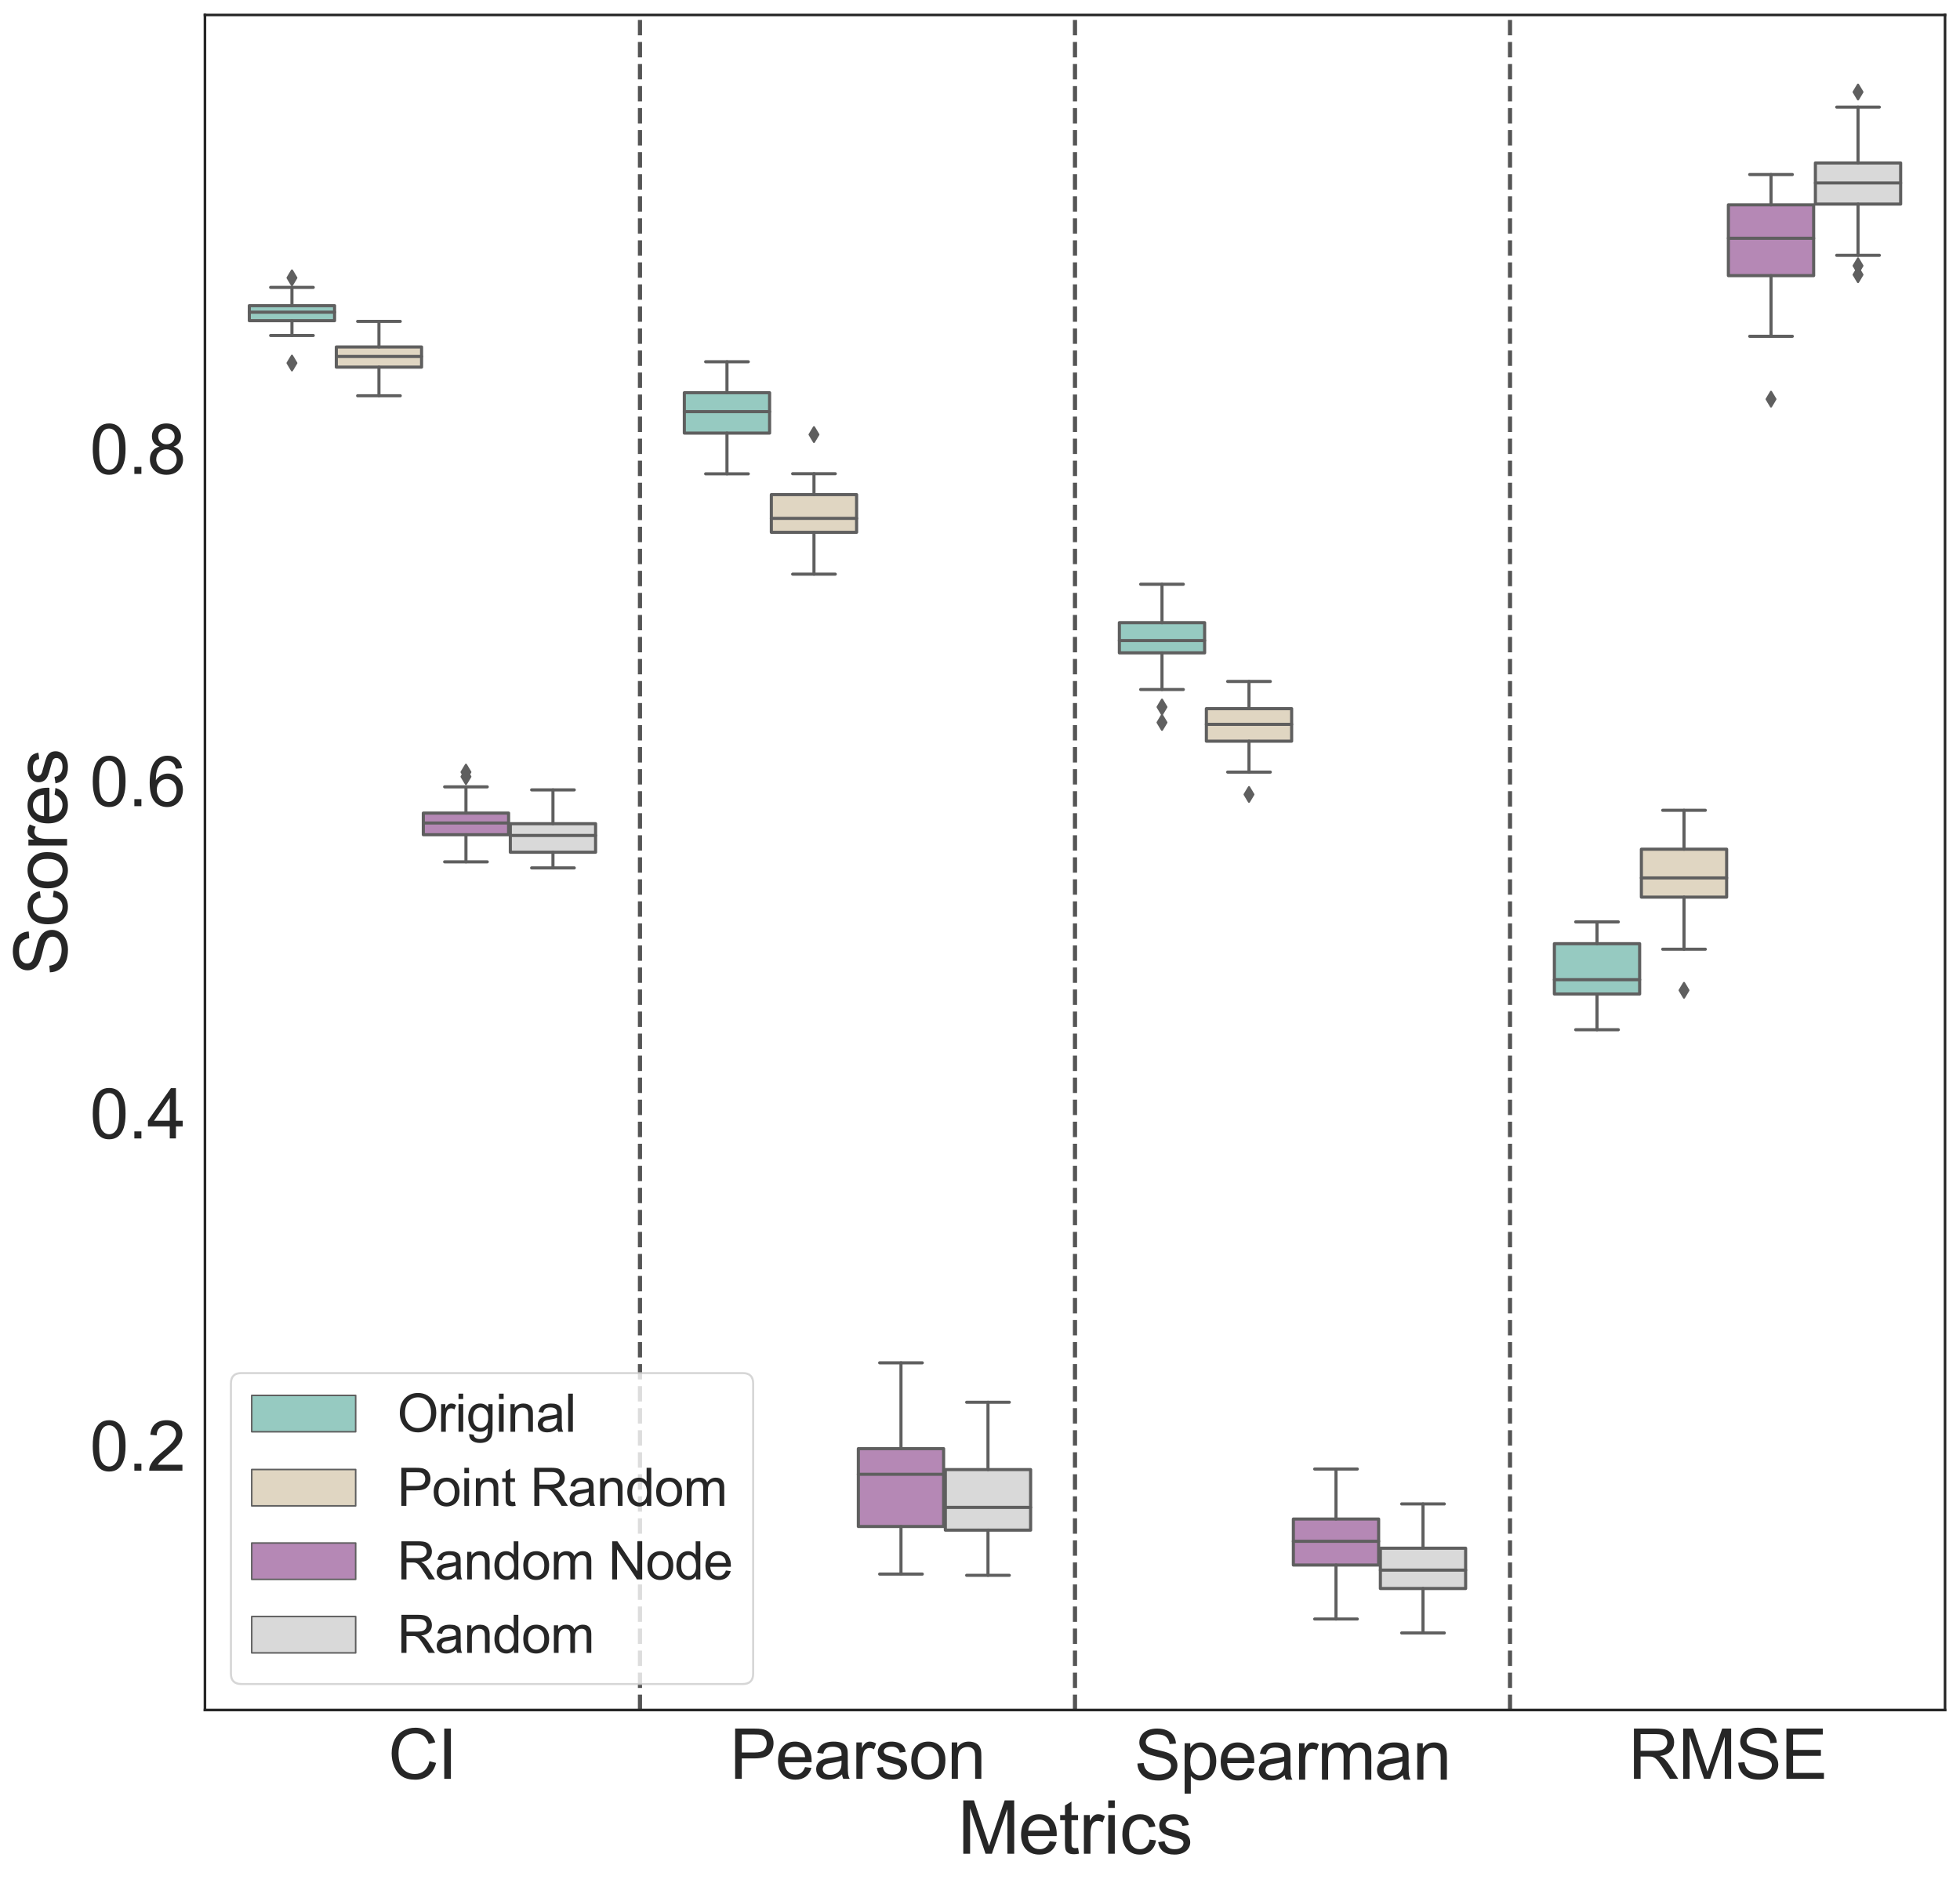<?xml version="1.0" encoding="utf-8" standalone="no"?>
<!DOCTYPE svg PUBLIC "-//W3C//DTD SVG 1.1//EN"
  "http://www.w3.org/Graphics/SVG/1.1/DTD/svg11.dtd">
<svg height="905.89pt" version="1.1" viewBox="0 0 942.779 905.89" width="942.779pt" xmlns="http://www.w3.org/2000/svg" xmlns:xlink="http://www.w3.org/1999/xlink">
 <defs>
  <style type="text/css">*{stroke-linecap:butt;stroke-linejoin:round;}</style>
 </defs>
 <g id="figure_1">
  <g id="patch_1">
   <path d="M 0 905.89 
L 942.779 905.89 
L 942.779 -0 
L 0 -0 
z
" style="fill:#ffffff;"/>
  </g>
  <g id="axes_1">
   <g id="patch_2">
    <path d="M 98.579 822.6 
L 935.579 822.6 
L 935.579 7.2 
L 98.579 7.2 
z
" style="fill:#ffffff;"/>
   </g>
   <g id="matplotlib.axis_1">
    <g id="xtick_1">
     <g id="text_1">
      <!-- CI -->
      <g style="fill:#262626;" transform="translate(186.704 855.721)scale(0.33 -0.33)">
       <defs>
        <path d="M 3763 1606 
L 4369 1453 
Q 4178 706 3683 314 
Q 3188 -78 2472 -78 
Q 1731 -78 1267 223 
Q 803 525 561 1097 
Q 319 1669 319 2325 
Q 319 3041 592 3573 
Q 866 4106 1370 4382 
Q 1875 4659 2481 4659 
Q 3169 4659 3637 4309 
Q 4106 3959 4291 3325 
L 3694 3184 
Q 3534 3684 3231 3912 
Q 2928 4141 2469 4141 
Q 1941 4141 1586 3887 
Q 1231 3634 1087 3207 
Q 944 2781 944 2328 
Q 944 1744 1114 1308 
Q 1284 872 1643 656 
Q 2003 441 2422 441 
Q 2931 441 3284 734 
Q 3638 1028 3763 1606 
z
" id="ArialMT-43" transform="scale(0.016)"/>
        <path d="M 597 0 
L 597 4581 
L 1203 4581 
L 1203 0 
L 597 0 
z
" id="ArialMT-49" transform="scale(0.016)"/>
       </defs>
       <use xlink:href="#ArialMT-43"/>
       <use x="72.217" xlink:href="#ArialMT-49"/>
      </g>
     </g>
    </g>
    <g id="xtick_2">
     <g id="text_2">
      <!-- Pearson -->
      <g style="fill:#262626;" transform="translate(351.001 855.721)scale(0.33 -0.33)">
       <defs>
        <path d="M 494 0 
L 494 4581 
L 2222 4581 
Q 2678 4581 2919 4538 
Q 3256 4481 3484 4323 
Q 3713 4166 3852 3881 
Q 3991 3597 3991 3256 
Q 3991 2672 3619 2267 
Q 3247 1863 2275 1863 
L 1100 1863 
L 1100 0 
L 494 0 
z
M 1100 2403 
L 2284 2403 
Q 2872 2403 3119 2622 
Q 3366 2841 3366 3238 
Q 3366 3525 3220 3729 
Q 3075 3934 2838 4000 
Q 2684 4041 2272 4041 
L 1100 4041 
L 1100 2403 
z
" id="ArialMT-50" transform="scale(0.016)"/>
        <path d="M 2694 1069 
L 3275 997 
Q 3138 488 2766 206 
Q 2394 -75 1816 -75 
Q 1088 -75 661 373 
Q 234 822 234 1631 
Q 234 2469 665 2931 
Q 1097 3394 1784 3394 
Q 2450 3394 2872 2941 
Q 3294 2488 3294 1666 
Q 3294 1616 3291 1516 
L 816 1516 
Q 847 969 1125 678 
Q 1403 388 1819 388 
Q 2128 388 2347 550 
Q 2566 713 2694 1069 
z
M 847 1978 
L 2700 1978 
Q 2663 2397 2488 2606 
Q 2219 2931 1791 2931 
Q 1403 2931 1139 2672 
Q 875 2413 847 1978 
z
" id="ArialMT-65" transform="scale(0.016)"/>
        <path d="M 2588 409 
Q 2275 144 1986 34 
Q 1697 -75 1366 -75 
Q 819 -75 525 192 
Q 231 459 231 875 
Q 231 1119 342 1320 
Q 453 1522 633 1644 
Q 813 1766 1038 1828 
Q 1203 1872 1538 1913 
Q 2219 1994 2541 2106 
Q 2544 2222 2544 2253 
Q 2544 2597 2384 2738 
Q 2169 2928 1744 2928 
Q 1347 2928 1158 2789 
Q 969 2650 878 2297 
L 328 2372 
Q 403 2725 575 2942 
Q 747 3159 1072 3276 
Q 1397 3394 1825 3394 
Q 2250 3394 2515 3294 
Q 2781 3194 2906 3042 
Q 3031 2891 3081 2659 
Q 3109 2516 3109 2141 
L 3109 1391 
Q 3109 606 3145 398 
Q 3181 191 3288 0 
L 2700 0 
Q 2613 175 2588 409 
z
M 2541 1666 
Q 2234 1541 1622 1453 
Q 1275 1403 1131 1340 
Q 988 1278 909 1158 
Q 831 1038 831 891 
Q 831 666 1001 516 
Q 1172 366 1500 366 
Q 1825 366 2078 508 
Q 2331 650 2450 897 
Q 2541 1088 2541 1459 
L 2541 1666 
z
" id="ArialMT-61" transform="scale(0.016)"/>
        <path d="M 416 0 
L 416 3319 
L 922 3319 
L 922 2816 
Q 1116 3169 1280 3281 
Q 1444 3394 1641 3394 
Q 1925 3394 2219 3213 
L 2025 2691 
Q 1819 2813 1613 2813 
Q 1428 2813 1281 2702 
Q 1134 2591 1072 2394 
Q 978 2094 978 1738 
L 978 0 
L 416 0 
z
" id="ArialMT-72" transform="scale(0.016)"/>
        <path d="M 197 991 
L 753 1078 
Q 800 744 1014 566 
Q 1228 388 1613 388 
Q 2000 388 2187 545 
Q 2375 703 2375 916 
Q 2375 1106 2209 1216 
Q 2094 1291 1634 1406 
Q 1016 1563 777 1677 
Q 538 1791 414 1992 
Q 291 2194 291 2438 
Q 291 2659 392 2848 
Q 494 3038 669 3163 
Q 800 3259 1026 3326 
Q 1253 3394 1513 3394 
Q 1903 3394 2198 3281 
Q 2494 3169 2634 2976 
Q 2775 2784 2828 2463 
L 2278 2388 
Q 2241 2644 2061 2787 
Q 1881 2931 1553 2931 
Q 1166 2931 1000 2803 
Q 834 2675 834 2503 
Q 834 2394 903 2306 
Q 972 2216 1119 2156 
Q 1203 2125 1616 2013 
Q 2213 1853 2448 1751 
Q 2684 1650 2818 1456 
Q 2953 1263 2953 975 
Q 2953 694 2789 445 
Q 2625 197 2315 61 
Q 2006 -75 1616 -75 
Q 969 -75 630 194 
Q 291 463 197 991 
z
" id="ArialMT-73" transform="scale(0.016)"/>
        <path d="M 213 1659 
Q 213 2581 725 3025 
Q 1153 3394 1769 3394 
Q 2453 3394 2887 2945 
Q 3322 2497 3322 1706 
Q 3322 1066 3130 698 
Q 2938 331 2570 128 
Q 2203 -75 1769 -75 
Q 1072 -75 642 372 
Q 213 819 213 1659 
z
M 791 1659 
Q 791 1022 1069 705 
Q 1347 388 1769 388 
Q 2188 388 2466 706 
Q 2744 1025 2744 1678 
Q 2744 2294 2464 2611 
Q 2184 2928 1769 2928 
Q 1347 2928 1069 2612 
Q 791 2297 791 1659 
z
" id="ArialMT-6f" transform="scale(0.016)"/>
        <path d="M 422 0 
L 422 3319 
L 928 3319 
L 928 2847 
Q 1294 3394 1984 3394 
Q 2284 3394 2536 3286 
Q 2788 3178 2913 3003 
Q 3038 2828 3088 2588 
Q 3119 2431 3119 2041 
L 3119 0 
L 2556 0 
L 2556 2019 
Q 2556 2363 2490 2533 
Q 2425 2703 2258 2804 
Q 2091 2906 1866 2906 
Q 1506 2906 1245 2678 
Q 984 2450 984 1813 
L 984 0 
L 422 0 
z
" id="ArialMT-6e" transform="scale(0.016)"/>
       </defs>
       <use xlink:href="#ArialMT-50"/>
       <use x="66.699" xlink:href="#ArialMT-65"/>
       <use x="122.314" xlink:href="#ArialMT-61"/>
       <use x="177.93" xlink:href="#ArialMT-72"/>
       <use x="211.23" xlink:href="#ArialMT-73"/>
       <use x="261.23" xlink:href="#ArialMT-6f"/>
       <use x="316.846" xlink:href="#ArialMT-6e"/>
      </g>
     </g>
    </g>
    <g id="xtick_3">
     <g id="text_3">
      <!-- Spearman -->
      <g style="fill:#262626;" transform="translate(545.582 856.123)scale(0.33 -0.33)">
       <defs>
        <path d="M 288 1472 
L 859 1522 
Q 900 1178 1048 958 
Q 1197 738 1509 602 
Q 1822 466 2213 466 
Q 2559 466 2825 569 
Q 3091 672 3220 851 
Q 3350 1031 3350 1244 
Q 3350 1459 3225 1620 
Q 3100 1781 2813 1891 
Q 2628 1963 1997 2114 
Q 1366 2266 1113 2400 
Q 784 2572 623 2826 
Q 463 3081 463 3397 
Q 463 3744 659 4045 
Q 856 4347 1234 4503 
Q 1613 4659 2075 4659 
Q 2584 4659 2973 4495 
Q 3363 4331 3572 4012 
Q 3781 3694 3797 3291 
L 3216 3247 
Q 3169 3681 2898 3903 
Q 2628 4125 2100 4125 
Q 1550 4125 1298 3923 
Q 1047 3722 1047 3438 
Q 1047 3191 1225 3031 
Q 1400 2872 2139 2705 
Q 2878 2538 3153 2413 
Q 3553 2228 3743 1945 
Q 3934 1663 3934 1294 
Q 3934 928 3725 604 
Q 3516 281 3123 101 
Q 2731 -78 2241 -78 
Q 1619 -78 1198 103 
Q 778 284 539 648 
Q 300 1013 288 1472 
z
" id="ArialMT-53" transform="scale(0.016)"/>
        <path d="M 422 -1272 
L 422 3319 
L 934 3319 
L 934 2888 
Q 1116 3141 1344 3267 
Q 1572 3394 1897 3394 
Q 2322 3394 2647 3175 
Q 2972 2956 3137 2557 
Q 3303 2159 3303 1684 
Q 3303 1175 3120 767 
Q 2938 359 2589 142 
Q 2241 -75 1856 -75 
Q 1575 -75 1351 44 
Q 1128 163 984 344 
L 984 -1272 
L 422 -1272 
z
M 931 1641 
Q 931 1000 1190 694 
Q 1450 388 1819 388 
Q 2194 388 2461 705 
Q 2728 1022 2728 1688 
Q 2728 2322 2467 2637 
Q 2206 2953 1844 2953 
Q 1484 2953 1207 2617 
Q 931 2281 931 1641 
z
" id="ArialMT-70" transform="scale(0.016)"/>
        <path d="M 422 0 
L 422 3319 
L 925 3319 
L 925 2853 
Q 1081 3097 1340 3245 
Q 1600 3394 1931 3394 
Q 2300 3394 2536 3241 
Q 2772 3088 2869 2813 
Q 3263 3394 3894 3394 
Q 4388 3394 4653 3120 
Q 4919 2847 4919 2278 
L 4919 0 
L 4359 0 
L 4359 2091 
Q 4359 2428 4304 2576 
Q 4250 2725 4106 2815 
Q 3963 2906 3769 2906 
Q 3419 2906 3187 2673 
Q 2956 2441 2956 1928 
L 2956 0 
L 2394 0 
L 2394 2156 
Q 2394 2531 2256 2718 
Q 2119 2906 1806 2906 
Q 1569 2906 1367 2781 
Q 1166 2656 1075 2415 
Q 984 2175 984 1722 
L 984 0 
L 422 0 
z
" id="ArialMT-6d" transform="scale(0.016)"/>
       </defs>
       <use xlink:href="#ArialMT-53"/>
       <use x="66.699" xlink:href="#ArialMT-70"/>
       <use x="122.314" xlink:href="#ArialMT-65"/>
       <use x="177.93" xlink:href="#ArialMT-61"/>
       <use x="233.545" xlink:href="#ArialMT-72"/>
       <use x="266.846" xlink:href="#ArialMT-6d"/>
       <use x="350.146" xlink:href="#ArialMT-61"/>
       <use x="405.762" xlink:href="#ArialMT-6e"/>
      </g>
     </g>
    </g>
    <g id="xtick_4">
     <g id="text_4">
      <!-- RMSE -->
      <g style="fill:#262626;" transform="translate(783.281 855.721)scale(0.33 -0.33)">
       <defs>
        <path d="M 503 0 
L 503 4581 
L 2534 4581 
Q 3147 4581 3465 4457 
Q 3784 4334 3975 4021 
Q 4166 3709 4166 3331 
Q 4166 2844 3850 2509 
Q 3534 2175 2875 2084 
Q 3116 1969 3241 1856 
Q 3506 1613 3744 1247 
L 4541 0 
L 3778 0 
L 3172 953 
Q 2906 1366 2734 1584 
Q 2563 1803 2427 1890 
Q 2291 1978 2150 2013 
Q 2047 2034 1813 2034 
L 1109 2034 
L 1109 0 
L 503 0 
z
M 1109 2559 
L 2413 2559 
Q 2828 2559 3062 2645 
Q 3297 2731 3419 2920 
Q 3541 3109 3541 3331 
Q 3541 3656 3305 3865 
Q 3069 4075 2559 4075 
L 1109 4075 
L 1109 2559 
z
" id="ArialMT-52" transform="scale(0.016)"/>
        <path d="M 475 0 
L 475 4581 
L 1388 4581 
L 2472 1338 
Q 2622 884 2691 659 
Q 2769 909 2934 1394 
L 4031 4581 
L 4847 4581 
L 4847 0 
L 4263 0 
L 4263 3834 
L 2931 0 
L 2384 0 
L 1059 3900 
L 1059 0 
L 475 0 
z
" id="ArialMT-4d" transform="scale(0.016)"/>
        <path d="M 506 0 
L 506 4581 
L 3819 4581 
L 3819 4041 
L 1113 4041 
L 1113 2638 
L 3647 2638 
L 3647 2100 
L 1113 2100 
L 1113 541 
L 3925 541 
L 3925 0 
L 506 0 
z
" id="ArialMT-45" transform="scale(0.016)"/>
       </defs>
       <use xlink:href="#ArialMT-52"/>
       <use x="72.217" xlink:href="#ArialMT-4d"/>
       <use x="155.518" xlink:href="#ArialMT-53"/>
       <use x="222.217" xlink:href="#ArialMT-45"/>
      </g>
     </g>
    </g>
    <g id="text_5">
     <!-- Metrics -->
     <g style="fill:#262626;" transform="translate(460.693 891.734)scale(0.35 -0.35)">
      <defs>
       <path d="M 1650 503 
L 1731 6 
Q 1494 -44 1306 -44 
Q 1000 -44 831 53 
Q 663 150 594 308 
Q 525 466 525 972 
L 525 2881 
L 113 2881 
L 113 3319 
L 525 3319 
L 525 4141 
L 1084 4478 
L 1084 3319 
L 1650 3319 
L 1650 2881 
L 1084 2881 
L 1084 941 
Q 1084 700 1114 631 
Q 1144 563 1211 522 
Q 1278 481 1403 481 
Q 1497 481 1650 503 
z
" id="ArialMT-74" transform="scale(0.016)"/>
       <path d="M 425 3934 
L 425 4581 
L 988 4581 
L 988 3934 
L 425 3934 
z
M 425 0 
L 425 3319 
L 988 3319 
L 988 0 
L 425 0 
z
" id="ArialMT-69" transform="scale(0.016)"/>
       <path d="M 2588 1216 
L 3141 1144 
Q 3050 572 2676 248 
Q 2303 -75 1759 -75 
Q 1078 -75 664 370 
Q 250 816 250 1647 
Q 250 2184 428 2587 
Q 606 2991 970 3192 
Q 1334 3394 1763 3394 
Q 2303 3394 2647 3120 
Q 2991 2847 3088 2344 
L 2541 2259 
Q 2463 2594 2264 2762 
Q 2066 2931 1784 2931 
Q 1359 2931 1093 2626 
Q 828 2322 828 1663 
Q 828 994 1084 691 
Q 1341 388 1753 388 
Q 2084 388 2306 591 
Q 2528 794 2588 1216 
z
" id="ArialMT-63" transform="scale(0.016)"/>
      </defs>
      <use xlink:href="#ArialMT-4d"/>
      <use x="83.301" xlink:href="#ArialMT-65"/>
      <use x="138.916" xlink:href="#ArialMT-74"/>
      <use x="166.699" xlink:href="#ArialMT-72"/>
      <use x="200" xlink:href="#ArialMT-69"/>
      <use x="222.217" xlink:href="#ArialMT-63"/>
      <use x="272.217" xlink:href="#ArialMT-73"/>
     </g>
    </g>
   </g>
   <g id="matplotlib.axis_2">
    <g id="ytick_1">
     <g id="text_6">
      <!-- 0.2 -->
      <g style="fill:#262626;" transform="translate(43.209 707.483)scale(0.33 -0.33)">
       <defs>
        <path d="M 266 2259 
Q 266 3072 433 3567 
Q 600 4063 929 4331 
Q 1259 4600 1759 4600 
Q 2128 4600 2406 4451 
Q 2684 4303 2865 4023 
Q 3047 3744 3150 3342 
Q 3253 2941 3253 2259 
Q 3253 1453 3087 958 
Q 2922 463 2592 192 
Q 2263 -78 1759 -78 
Q 1097 -78 719 397 
Q 266 969 266 2259 
z
M 844 2259 
Q 844 1131 1108 757 
Q 1372 384 1759 384 
Q 2147 384 2411 759 
Q 2675 1134 2675 2259 
Q 2675 3391 2411 3762 
Q 2147 4134 1753 4134 
Q 1366 4134 1134 3806 
Q 844 3388 844 2259 
z
" id="ArialMT-30" transform="scale(0.016)"/>
        <path d="M 581 0 
L 581 641 
L 1222 641 
L 1222 0 
L 581 0 
z
" id="ArialMT-2e" transform="scale(0.016)"/>
        <path d="M 3222 541 
L 3222 0 
L 194 0 
Q 188 203 259 391 
Q 375 700 629 1000 
Q 884 1300 1366 1694 
Q 2113 2306 2375 2664 
Q 2638 3022 2638 3341 
Q 2638 3675 2398 3904 
Q 2159 4134 1775 4134 
Q 1369 4134 1125 3890 
Q 881 3647 878 3216 
L 300 3275 
Q 359 3922 746 4261 
Q 1134 4600 1788 4600 
Q 2447 4600 2831 4234 
Q 3216 3869 3216 3328 
Q 3216 3053 3103 2787 
Q 2991 2522 2730 2228 
Q 2469 1934 1863 1422 
Q 1356 997 1212 845 
Q 1069 694 975 541 
L 3222 541 
z
" id="ArialMT-32" transform="scale(0.016)"/>
       </defs>
       <use xlink:href="#ArialMT-30"/>
       <use x="55.615" xlink:href="#ArialMT-2e"/>
       <use x="83.398" xlink:href="#ArialMT-32"/>
      </g>
     </g>
    </g>
    <g id="ytick_2">
     <g id="text_7">
      <!-- 0.4 -->
      <g style="fill:#262626;" transform="translate(43.209 547.65)scale(0.33 -0.33)">
       <defs>
        <path d="M 2069 0 
L 2069 1097 
L 81 1097 
L 81 1613 
L 2172 4581 
L 2631 4581 
L 2631 1613 
L 3250 1613 
L 3250 1097 
L 2631 1097 
L 2631 0 
L 2069 0 
z
M 2069 1613 
L 2069 3678 
L 634 1613 
L 2069 1613 
z
" id="ArialMT-34" transform="scale(0.016)"/>
       </defs>
       <use xlink:href="#ArialMT-30"/>
       <use x="55.615" xlink:href="#ArialMT-2e"/>
       <use x="83.398" xlink:href="#ArialMT-34"/>
      </g>
     </g>
    </g>
    <g id="ytick_3">
     <g id="text_8">
      <!-- 0.6 -->
      <g style="fill:#262626;" transform="translate(43.209 387.818)scale(0.33 -0.33)">
       <defs>
        <path d="M 3184 3459 
L 2625 3416 
Q 2550 3747 2413 3897 
Q 2184 4138 1850 4138 
Q 1581 4138 1378 3988 
Q 1113 3794 959 3422 
Q 806 3050 800 2363 
Q 1003 2672 1297 2822 
Q 1591 2972 1913 2972 
Q 2475 2972 2870 2558 
Q 3266 2144 3266 1488 
Q 3266 1056 3080 686 
Q 2894 316 2569 119 
Q 2244 -78 1831 -78 
Q 1128 -78 684 439 
Q 241 956 241 2144 
Q 241 3472 731 4075 
Q 1159 4600 1884 4600 
Q 2425 4600 2770 4297 
Q 3116 3994 3184 3459 
z
M 888 1484 
Q 888 1194 1011 928 
Q 1134 663 1356 523 
Q 1578 384 1822 384 
Q 2178 384 2434 671 
Q 2691 959 2691 1453 
Q 2691 1928 2437 2201 
Q 2184 2475 1800 2475 
Q 1419 2475 1153 2201 
Q 888 1928 888 1484 
z
" id="ArialMT-36" transform="scale(0.016)"/>
       </defs>
       <use xlink:href="#ArialMT-30"/>
       <use x="55.615" xlink:href="#ArialMT-2e"/>
       <use x="83.398" xlink:href="#ArialMT-36"/>
      </g>
     </g>
    </g>
    <g id="ytick_4">
     <g id="text_9">
      <!-- 0.8 -->
      <g style="fill:#262626;" transform="translate(43.209 227.986)scale(0.33 -0.33)">
       <defs>
        <path d="M 1131 2484 
Q 781 2613 612 2850 
Q 444 3088 444 3419 
Q 444 3919 803 4259 
Q 1163 4600 1759 4600 
Q 2359 4600 2725 4251 
Q 3091 3903 3091 3403 
Q 3091 3084 2923 2848 
Q 2756 2613 2416 2484 
Q 2838 2347 3058 2040 
Q 3278 1734 3278 1309 
Q 3278 722 2862 322 
Q 2447 -78 1769 -78 
Q 1091 -78 675 323 
Q 259 725 259 1325 
Q 259 1772 486 2073 
Q 713 2375 1131 2484 
z
M 1019 3438 
Q 1019 3113 1228 2906 
Q 1438 2700 1772 2700 
Q 2097 2700 2305 2904 
Q 2513 3109 2513 3406 
Q 2513 3716 2298 3927 
Q 2084 4138 1766 4138 
Q 1444 4138 1231 3931 
Q 1019 3725 1019 3438 
z
M 838 1322 
Q 838 1081 952 856 
Q 1066 631 1291 507 
Q 1516 384 1775 384 
Q 2178 384 2440 643 
Q 2703 903 2703 1303 
Q 2703 1709 2433 1975 
Q 2163 2241 1756 2241 
Q 1359 2241 1098 1978 
Q 838 1716 838 1322 
z
" id="ArialMT-38" transform="scale(0.016)"/>
       </defs>
       <use xlink:href="#ArialMT-30"/>
       <use x="55.615" xlink:href="#ArialMT-2e"/>
       <use x="83.398" xlink:href="#ArialMT-38"/>
      </g>
     </g>
    </g>
    <g id="text_10">
     <!-- Scores -->
     <g style="fill:#262626;" transform="translate(32.252 469.363)rotate(-90)scale(0.35 -0.35)">
      <use xlink:href="#ArialMT-53"/>
      <use x="66.699" xlink:href="#ArialMT-63"/>
      <use x="116.699" xlink:href="#ArialMT-6f"/>
      <use x="172.314" xlink:href="#ArialMT-72"/>
      <use x="205.615" xlink:href="#ArialMT-65"/>
      <use x="261.23" xlink:href="#ArialMT-73"/>
     </g>
    </g>
   </g>
   <g id="patch_3">
    <path clip-path="url(#p8844994ff5)" d="M 119.922 154.267 
L 160.935 154.267 
L 160.935 147.045 
L 119.922 147.045 
L 119.922 154.267 
z
" style="fill:#96cac1;stroke:#5f5f5f;stroke-linejoin:miter;stroke-width:1.5;"/>
   </g>
   <g id="patch_4">
    <path clip-path="url(#p8844994ff5)" d="M 161.772 176.613 
L 202.785 176.613 
L 202.785 166.918 
L 161.772 166.918 
L 161.772 176.613 
z
" style="fill:#e0d6c2;stroke:#5f5f5f;stroke-linejoin:miter;stroke-width:1.5;"/>
   </g>
   <g id="patch_5">
    <path clip-path="url(#p8844994ff5)" d="M 203.622 401.555 
L 244.635 401.555 
L 244.635 391.134 
L 203.622 391.134 
L 203.622 401.555 
z
" style="fill:#b588b5;stroke:#5f5f5f;stroke-linejoin:miter;stroke-width:1.5;"/>
   </g>
   <g id="patch_6">
    <path clip-path="url(#p8844994ff5)" d="M 245.472 409.973 
L 286.485 409.973 
L 286.485 396.252 
L 245.472 396.252 
L 245.472 409.973 
z
" style="fill:#d9d9d9;stroke:#5f5f5f;stroke-linejoin:miter;stroke-width:1.5;"/>
   </g>
   <g id="patch_7">
    <path clip-path="url(#p8844994ff5)" d="M 329.172 208.338 
L 370.185 208.338 
L 370.185 188.924 
L 329.172 188.924 
L 329.172 208.338 
z
" style="fill:#96cac1;stroke:#5f5f5f;stroke-linejoin:miter;stroke-width:1.5;"/>
   </g>
   <g id="patch_8">
    <path clip-path="url(#p8844994ff5)" d="M 371.022 256.068 
L 412.035 256.068 
L 412.035 237.943 
L 371.022 237.943 
L 371.022 256.068 
z
" style="fill:#e0d6c2;stroke:#5f5f5f;stroke-linejoin:miter;stroke-width:1.5;"/>
   </g>
   <g id="patch_9">
    <path clip-path="url(#p8844994ff5)" d="M 412.872 734.324 
L 453.885 734.324 
L 453.885 696.875 
L 412.872 696.875 
L 412.872 734.324 
z
" style="fill:#b588b5;stroke:#5f5f5f;stroke-linejoin:miter;stroke-width:1.5;"/>
   </g>
   <g id="patch_10">
    <path clip-path="url(#p8844994ff5)" d="M 454.722 736.077 
L 495.735 736.077 
L 495.735 706.948 
L 454.722 706.948 
L 454.722 736.077 
z
" style="fill:#d9d9d9;stroke:#5f5f5f;stroke-linejoin:miter;stroke-width:1.5;"/>
   </g>
   <g id="patch_11">
    <path clip-path="url(#p8844994ff5)" d="M 538.422 314.066 
L 579.435 314.066 
L 579.435 299.529 
L 538.422 299.529 
L 538.422 314.066 
z
" style="fill:#96cac1;stroke:#5f5f5f;stroke-linejoin:miter;stroke-width:1.5;"/>
   </g>
   <g id="patch_12">
    <path clip-path="url(#p8844994ff5)" d="M 580.272 356.539 
L 621.285 356.539 
L 621.285 340.901 
L 580.272 340.901 
L 580.272 356.539 
z
" style="fill:#e0d6c2;stroke:#5f5f5f;stroke-linejoin:miter;stroke-width:1.5;"/>
   </g>
   <g id="patch_13">
    <path clip-path="url(#p8844994ff5)" d="M 622.122 752.87 
L 663.135 752.87 
L 663.135 730.73 
L 622.122 730.73 
L 622.122 752.87 
z
" style="fill:#b588b5;stroke:#5f5f5f;stroke-linejoin:miter;stroke-width:1.5;"/>
   </g>
   <g id="patch_14">
    <path clip-path="url(#p8844994ff5)" d="M 663.972 764.155 
L 704.985 764.155 
L 704.985 744.776 
L 663.972 744.776 
L 663.972 764.155 
z
" style="fill:#d9d9d9;stroke:#5f5f5f;stroke-linejoin:miter;stroke-width:1.5;"/>
   </g>
   <g id="patch_15">
    <path clip-path="url(#p8844994ff5)" d="M 747.672 478.163 
L 788.685 478.163 
L 788.685 453.97 
L 747.672 453.97 
L 747.672 478.163 
z
" style="fill:#96cac1;stroke:#5f5f5f;stroke-linejoin:miter;stroke-width:1.5;"/>
   </g>
   <g id="patch_16">
    <path clip-path="url(#p8844994ff5)" d="M 789.522 431.569 
L 830.535 431.569 
L 830.535 408.518 
L 789.522 408.518 
L 789.522 431.569 
z
" style="fill:#e0d6c2;stroke:#5f5f5f;stroke-linejoin:miter;stroke-width:1.5;"/>
   </g>
   <g id="patch_17">
    <path clip-path="url(#p8844994ff5)" d="M 831.372 132.596 
L 872.385 132.596 
L 872.385 98.537 
L 831.372 98.537 
L 831.372 132.596 
z
" style="fill:#b588b5;stroke:#5f5f5f;stroke-linejoin:miter;stroke-width:1.5;"/>
   </g>
   <g id="patch_18">
    <path clip-path="url(#p8844994ff5)" d="M 873.222 98.178 
L 914.235 98.178 
L 914.235 78.403 
L 873.222 78.403 
L 873.222 98.178 
z
" style="fill:#d9d9d9;stroke:#5f5f5f;stroke-linejoin:miter;stroke-width:1.5;"/>
   </g>
   <g id="patch_19">
    <path clip-path="url(#p8844994ff5)" d="M 203.204 855.505 
L 203.204 855.505 
L 203.204 855.505 
L 203.204 855.505 
z
" style="fill:#96cac1;stroke:#5f5f5f;stroke-linejoin:miter;stroke-width:0.75;"/>
   </g>
   <g id="patch_20">
    <path clip-path="url(#p8844994ff5)" d="M 203.204 855.505 
L 203.204 855.505 
L 203.204 855.505 
L 203.204 855.505 
z
" style="fill:#e0d6c2;stroke:#5f5f5f;stroke-linejoin:miter;stroke-width:0.75;"/>
   </g>
   <g id="patch_21">
    <path clip-path="url(#p8844994ff5)" d="M 203.204 855.505 
L 203.204 855.505 
L 203.204 855.505 
L 203.204 855.505 
z
" style="fill:#b588b5;stroke:#5f5f5f;stroke-linejoin:miter;stroke-width:0.75;"/>
   </g>
   <g id="patch_22">
    <path clip-path="url(#p8844994ff5)" d="M 203.204 855.505 
L 203.204 855.505 
L 203.204 855.505 
L 203.204 855.505 
z
" style="fill:#d9d9d9;stroke:#5f5f5f;stroke-linejoin:miter;stroke-width:0.75;"/>
   </g>
   <g id="line2d_1">
    <path clip-path="url(#p8844994ff5)" d="M 140.429 154.267 
L 140.429 161.389 
" style="fill:none;stroke:#5f5f5f;stroke-linecap:round;stroke-width:1.5;"/>
   </g>
   <g id="line2d_2">
    <path clip-path="url(#p8844994ff5)" d="M 140.429 147.045 
L 140.429 138.248 
" style="fill:none;stroke:#5f5f5f;stroke-linecap:round;stroke-width:1.5;"/>
   </g>
   <g id="line2d_3">
    <path clip-path="url(#p8844994ff5)" d="M 130.175 161.389 
L 150.682 161.389 
" style="fill:none;stroke:#5f5f5f;stroke-linecap:round;stroke-width:1.5;"/>
   </g>
   <g id="line2d_4">
    <path clip-path="url(#p8844994ff5)" d="M 130.175 138.248 
L 150.682 138.248 
" style="fill:none;stroke:#5f5f5f;stroke-linecap:round;stroke-width:1.5;"/>
   </g>
   <g id="line2d_5">
    <defs>
     <path d="M -0 3.536 
L 2.121 0 
L -0 -3.536 
L -2.121 -0 
z
" id="maa65528cef" style="stroke:#5f5f5f;stroke-linejoin:miter;"/>
    </defs>
    <g clip-path="url(#p8844994ff5)">
     <use style="fill:#5f5f5f;stroke:#5f5f5f;stroke-linejoin:miter;" x="140.429" xlink:href="#maa65528cef" y="174.643"/>
     <use style="fill:#5f5f5f;stroke:#5f5f5f;stroke-linejoin:miter;" x="140.429" xlink:href="#maa65528cef" y="133.64"/>
    </g>
   </g>
   <g id="line2d_6">
    <path clip-path="url(#p8844994ff5)" d="M 182.279 176.613 
L 182.279 190.382 
" style="fill:none;stroke:#5f5f5f;stroke-linecap:round;stroke-width:1.5;"/>
   </g>
   <g id="line2d_7">
    <path clip-path="url(#p8844994ff5)" d="M 182.279 166.918 
L 182.279 154.604 
" style="fill:none;stroke:#5f5f5f;stroke-linecap:round;stroke-width:1.5;"/>
   </g>
   <g id="line2d_8">
    <path clip-path="url(#p8844994ff5)" d="M 172.025 190.382 
L 192.532 190.382 
" style="fill:none;stroke:#5f5f5f;stroke-linecap:round;stroke-width:1.5;"/>
   </g>
   <g id="line2d_9">
    <path clip-path="url(#p8844994ff5)" d="M 172.025 154.604 
L 192.532 154.604 
" style="fill:none;stroke:#5f5f5f;stroke-linecap:round;stroke-width:1.5;"/>
   </g>
   <g id="line2d_10"/>
   <g id="line2d_11">
    <path clip-path="url(#p8844994ff5)" d="M 224.129 401.555 
L 224.129 414.589 
" style="fill:none;stroke:#5f5f5f;stroke-linecap:round;stroke-width:1.5;"/>
   </g>
   <g id="line2d_12">
    <path clip-path="url(#p8844994ff5)" d="M 224.129 391.134 
L 224.129 378.516 
" style="fill:none;stroke:#5f5f5f;stroke-linecap:round;stroke-width:1.5;"/>
   </g>
   <g id="line2d_13">
    <path clip-path="url(#p8844994ff5)" d="M 213.875 414.589 
L 234.382 414.589 
" style="fill:none;stroke:#5f5f5f;stroke-linecap:round;stroke-width:1.5;"/>
   </g>
   <g id="line2d_14">
    <path clip-path="url(#p8844994ff5)" d="M 213.875 378.516 
L 234.382 378.516 
" style="fill:none;stroke:#5f5f5f;stroke-linecap:round;stroke-width:1.5;"/>
   </g>
   <g id="line2d_15">
    <g clip-path="url(#p8844994ff5)">
     <use style="fill:#5f5f5f;stroke:#5f5f5f;stroke-linejoin:miter;" x="224.129" xlink:href="#maa65528cef" y="373.61"/>
     <use style="fill:#5f5f5f;stroke:#5f5f5f;stroke-linejoin:miter;" x="224.129" xlink:href="#maa65528cef" y="371.408"/>
    </g>
   </g>
   <g id="line2d_16">
    <path clip-path="url(#p8844994ff5)" d="M 265.979 409.973 
L 265.979 417.51 
" style="fill:none;stroke:#5f5f5f;stroke-linecap:round;stroke-width:1.5;"/>
   </g>
   <g id="line2d_17">
    <path clip-path="url(#p8844994ff5)" d="M 265.979 396.252 
L 265.979 379.972 
" style="fill:none;stroke:#5f5f5f;stroke-linecap:round;stroke-width:1.5;"/>
   </g>
   <g id="line2d_18">
    <path clip-path="url(#p8844994ff5)" d="M 255.725 417.51 
L 276.232 417.51 
" style="fill:none;stroke:#5f5f5f;stroke-linecap:round;stroke-width:1.5;"/>
   </g>
   <g id="line2d_19">
    <path clip-path="url(#p8844994ff5)" d="M 255.725 379.972 
L 276.232 379.972 
" style="fill:none;stroke:#5f5f5f;stroke-linecap:round;stroke-width:1.5;"/>
   </g>
   <g id="line2d_20"/>
   <g id="line2d_21">
    <path clip-path="url(#p8844994ff5)" d="M 349.679 208.338 
L 349.679 227.94 
" style="fill:none;stroke:#5f5f5f;stroke-linecap:round;stroke-width:1.5;"/>
   </g>
   <g id="line2d_22">
    <path clip-path="url(#p8844994ff5)" d="M 349.679 188.924 
L 349.679 174.025 
" style="fill:none;stroke:#5f5f5f;stroke-linecap:round;stroke-width:1.5;"/>
   </g>
   <g id="line2d_23">
    <path clip-path="url(#p8844994ff5)" d="M 339.425 227.94 
L 359.932 227.94 
" style="fill:none;stroke:#5f5f5f;stroke-linecap:round;stroke-width:1.5;"/>
   </g>
   <g id="line2d_24">
    <path clip-path="url(#p8844994ff5)" d="M 339.425 174.025 
L 359.932 174.025 
" style="fill:none;stroke:#5f5f5f;stroke-linecap:round;stroke-width:1.5;"/>
   </g>
   <g id="line2d_25"/>
   <g id="line2d_26">
    <path clip-path="url(#p8844994ff5)" d="M 391.529 256.068 
L 391.529 276.195 
" style="fill:none;stroke:#5f5f5f;stroke-linecap:round;stroke-width:1.5;"/>
   </g>
   <g id="line2d_27">
    <path clip-path="url(#p8844994ff5)" d="M 391.529 237.943 
L 391.529 227.888 
" style="fill:none;stroke:#5f5f5f;stroke-linecap:round;stroke-width:1.5;"/>
   </g>
   <g id="line2d_28">
    <path clip-path="url(#p8844994ff5)" d="M 381.275 276.195 
L 401.782 276.195 
" style="fill:none;stroke:#5f5f5f;stroke-linecap:round;stroke-width:1.5;"/>
   </g>
   <g id="line2d_29">
    <path clip-path="url(#p8844994ff5)" d="M 381.275 227.888 
L 401.782 227.888 
" style="fill:none;stroke:#5f5f5f;stroke-linecap:round;stroke-width:1.5;"/>
   </g>
   <g id="line2d_30">
    <g clip-path="url(#p8844994ff5)">
     <use style="fill:#5f5f5f;stroke:#5f5f5f;stroke-linejoin:miter;" x="391.529" xlink:href="#maa65528cef" y="209.043"/>
    </g>
   </g>
   <g id="line2d_31">
    <path clip-path="url(#p8844994ff5)" d="M 433.379 734.324 
L 433.379 757.217 
" style="fill:none;stroke:#5f5f5f;stroke-linecap:round;stroke-width:1.5;"/>
   </g>
   <g id="line2d_32">
    <path clip-path="url(#p8844994ff5)" d="M 433.379 696.875 
L 433.379 655.592 
" style="fill:none;stroke:#5f5f5f;stroke-linecap:round;stroke-width:1.5;"/>
   </g>
   <g id="line2d_33">
    <path clip-path="url(#p8844994ff5)" d="M 423.125 757.217 
L 443.632 757.217 
" style="fill:none;stroke:#5f5f5f;stroke-linecap:round;stroke-width:1.5;"/>
   </g>
   <g id="line2d_34">
    <path clip-path="url(#p8844994ff5)" d="M 423.125 655.592 
L 443.632 655.592 
" style="fill:none;stroke:#5f5f5f;stroke-linecap:round;stroke-width:1.5;"/>
   </g>
   <g id="line2d_35"/>
   <g id="line2d_36">
    <path clip-path="url(#p8844994ff5)" d="M 475.229 736.077 
L 475.229 757.809 
" style="fill:none;stroke:#5f5f5f;stroke-linecap:round;stroke-width:1.5;"/>
   </g>
   <g id="line2d_37">
    <path clip-path="url(#p8844994ff5)" d="M 475.229 706.948 
L 475.229 674.565 
" style="fill:none;stroke:#5f5f5f;stroke-linecap:round;stroke-width:1.5;"/>
   </g>
   <g id="line2d_38">
    <path clip-path="url(#p8844994ff5)" d="M 464.975 757.809 
L 485.482 757.809 
" style="fill:none;stroke:#5f5f5f;stroke-linecap:round;stroke-width:1.5;"/>
   </g>
   <g id="line2d_39">
    <path clip-path="url(#p8844994ff5)" d="M 464.975 674.565 
L 485.482 674.565 
" style="fill:none;stroke:#5f5f5f;stroke-linecap:round;stroke-width:1.5;"/>
   </g>
   <g id="line2d_40"/>
   <g id="line2d_41">
    <path clip-path="url(#p8844994ff5)" d="M 558.929 314.066 
L 558.929 331.693 
" style="fill:none;stroke:#5f5f5f;stroke-linecap:round;stroke-width:1.5;"/>
   </g>
   <g id="line2d_42">
    <path clip-path="url(#p8844994ff5)" d="M 558.929 299.529 
L 558.929 281.041 
" style="fill:none;stroke:#5f5f5f;stroke-linecap:round;stroke-width:1.5;"/>
   </g>
   <g id="line2d_43">
    <path clip-path="url(#p8844994ff5)" d="M 548.675 331.693 
L 569.182 331.693 
" style="fill:none;stroke:#5f5f5f;stroke-linecap:round;stroke-width:1.5;"/>
   </g>
   <g id="line2d_44">
    <path clip-path="url(#p8844994ff5)" d="M 548.675 281.041 
L 569.182 281.041 
" style="fill:none;stroke:#5f5f5f;stroke-linecap:round;stroke-width:1.5;"/>
   </g>
   <g id="line2d_45">
    <g clip-path="url(#p8844994ff5)">
     <use style="fill:#5f5f5f;stroke:#5f5f5f;stroke-linejoin:miter;" x="558.929" xlink:href="#maa65528cef" y="347.55"/>
     <use style="fill:#5f5f5f;stroke:#5f5f5f;stroke-linejoin:miter;" x="558.929" xlink:href="#maa65528cef" y="340.109"/>
    </g>
   </g>
   <g id="line2d_46">
    <path clip-path="url(#p8844994ff5)" d="M 600.779 356.539 
L 600.779 371.422 
" style="fill:none;stroke:#5f5f5f;stroke-linecap:round;stroke-width:1.5;"/>
   </g>
   <g id="line2d_47">
    <path clip-path="url(#p8844994ff5)" d="M 600.779 340.901 
L 600.779 327.808 
" style="fill:none;stroke:#5f5f5f;stroke-linecap:round;stroke-width:1.5;"/>
   </g>
   <g id="line2d_48">
    <path clip-path="url(#p8844994ff5)" d="M 590.525 371.422 
L 611.032 371.422 
" style="fill:none;stroke:#5f5f5f;stroke-linecap:round;stroke-width:1.5;"/>
   </g>
   <g id="line2d_49">
    <path clip-path="url(#p8844994ff5)" d="M 590.525 327.808 
L 611.032 327.808 
" style="fill:none;stroke:#5f5f5f;stroke-linecap:round;stroke-width:1.5;"/>
   </g>
   <g id="line2d_50">
    <g clip-path="url(#p8844994ff5)">
     <use style="fill:#5f5f5f;stroke:#5f5f5f;stroke-linejoin:miter;" x="600.779" xlink:href="#maa65528cef" y="382.17"/>
    </g>
   </g>
   <g id="line2d_51">
    <path clip-path="url(#p8844994ff5)" d="M 642.629 752.87 
L 642.629 778.827 
" style="fill:none;stroke:#5f5f5f;stroke-linecap:round;stroke-width:1.5;"/>
   </g>
   <g id="line2d_52">
    <path clip-path="url(#p8844994ff5)" d="M 642.629 730.73 
L 642.629 706.679 
" style="fill:none;stroke:#5f5f5f;stroke-linecap:round;stroke-width:1.5;"/>
   </g>
   <g id="line2d_53">
    <path clip-path="url(#p8844994ff5)" d="M 632.375 778.827 
L 652.882 778.827 
" style="fill:none;stroke:#5f5f5f;stroke-linecap:round;stroke-width:1.5;"/>
   </g>
   <g id="line2d_54">
    <path clip-path="url(#p8844994ff5)" d="M 632.375 706.679 
L 652.882 706.679 
" style="fill:none;stroke:#5f5f5f;stroke-linecap:round;stroke-width:1.5;"/>
   </g>
   <g id="line2d_55"/>
   <g id="line2d_56">
    <path clip-path="url(#p8844994ff5)" d="M 684.479 764.155 
L 684.479 785.536 
" style="fill:none;stroke:#5f5f5f;stroke-linecap:round;stroke-width:1.5;"/>
   </g>
   <g id="line2d_57">
    <path clip-path="url(#p8844994ff5)" d="M 684.479 744.776 
L 684.479 723.466 
" style="fill:none;stroke:#5f5f5f;stroke-linecap:round;stroke-width:1.5;"/>
   </g>
   <g id="line2d_58">
    <path clip-path="url(#p8844994ff5)" d="M 674.225 785.536 
L 694.732 785.536 
" style="fill:none;stroke:#5f5f5f;stroke-linecap:round;stroke-width:1.5;"/>
   </g>
   <g id="line2d_59">
    <path clip-path="url(#p8844994ff5)" d="M 674.225 723.466 
L 694.732 723.466 
" style="fill:none;stroke:#5f5f5f;stroke-linecap:round;stroke-width:1.5;"/>
   </g>
   <g id="line2d_60"/>
   <g id="line2d_61">
    <path clip-path="url(#p8844994ff5)" d="M 768.179 478.163 
L 768.179 495.353 
" style="fill:none;stroke:#5f5f5f;stroke-linecap:round;stroke-width:1.5;"/>
   </g>
   <g id="line2d_62">
    <path clip-path="url(#p8844994ff5)" d="M 768.179 453.97 
L 768.179 443.478 
" style="fill:none;stroke:#5f5f5f;stroke-linecap:round;stroke-width:1.5;"/>
   </g>
   <g id="line2d_63">
    <path clip-path="url(#p8844994ff5)" d="M 757.925 495.353 
L 778.432 495.353 
" style="fill:none;stroke:#5f5f5f;stroke-linecap:round;stroke-width:1.5;"/>
   </g>
   <g id="line2d_64">
    <path clip-path="url(#p8844994ff5)" d="M 757.925 443.478 
L 778.432 443.478 
" style="fill:none;stroke:#5f5f5f;stroke-linecap:round;stroke-width:1.5;"/>
   </g>
   <g id="line2d_65"/>
   <g id="line2d_66">
    <path clip-path="url(#p8844994ff5)" d="M 810.029 431.569 
L 810.029 456.621 
" style="fill:none;stroke:#5f5f5f;stroke-linecap:round;stroke-width:1.5;"/>
   </g>
   <g id="line2d_67">
    <path clip-path="url(#p8844994ff5)" d="M 810.029 408.518 
L 810.029 389.79 
" style="fill:none;stroke:#5f5f5f;stroke-linecap:round;stroke-width:1.5;"/>
   </g>
   <g id="line2d_68">
    <path clip-path="url(#p8844994ff5)" d="M 799.775 456.621 
L 820.282 456.621 
" style="fill:none;stroke:#5f5f5f;stroke-linecap:round;stroke-width:1.5;"/>
   </g>
   <g id="line2d_69">
    <path clip-path="url(#p8844994ff5)" d="M 799.775 389.79 
L 820.282 389.79 
" style="fill:none;stroke:#5f5f5f;stroke-linecap:round;stroke-width:1.5;"/>
   </g>
   <g id="line2d_70">
    <g clip-path="url(#p8844994ff5)">
     <use style="fill:#5f5f5f;stroke:#5f5f5f;stroke-linejoin:miter;" x="810.029" xlink:href="#maa65528cef" y="476.384"/>
    </g>
   </g>
   <g id="line2d_71">
    <path clip-path="url(#p8844994ff5)" d="M 851.879 132.596 
L 851.879 161.774 
" style="fill:none;stroke:#5f5f5f;stroke-linecap:round;stroke-width:1.5;"/>
   </g>
   <g id="line2d_72">
    <path clip-path="url(#p8844994ff5)" d="M 851.879 98.537 
L 851.879 83.968 
" style="fill:none;stroke:#5f5f5f;stroke-linecap:round;stroke-width:1.5;"/>
   </g>
   <g id="line2d_73">
    <path clip-path="url(#p8844994ff5)" d="M 841.625 161.774 
L 862.132 161.774 
" style="fill:none;stroke:#5f5f5f;stroke-linecap:round;stroke-width:1.5;"/>
   </g>
   <g id="line2d_74">
    <path clip-path="url(#p8844994ff5)" d="M 841.625 83.968 
L 862.132 83.968 
" style="fill:none;stroke:#5f5f5f;stroke-linecap:round;stroke-width:1.5;"/>
   </g>
   <g id="line2d_75">
    <g clip-path="url(#p8844994ff5)">
     <use style="fill:#5f5f5f;stroke:#5f5f5f;stroke-linejoin:miter;" x="851.879" xlink:href="#maa65528cef" y="192.012"/>
    </g>
   </g>
   <g id="line2d_76">
    <path clip-path="url(#p8844994ff5)" d="M 893.729 98.178 
L 893.729 122.825 
" style="fill:none;stroke:#5f5f5f;stroke-linecap:round;stroke-width:1.5;"/>
   </g>
   <g id="line2d_77">
    <path clip-path="url(#p8844994ff5)" d="M 893.729 78.403 
L 893.729 51.538 
" style="fill:none;stroke:#5f5f5f;stroke-linecap:round;stroke-width:1.5;"/>
   </g>
   <g id="line2d_78">
    <path clip-path="url(#p8844994ff5)" d="M 883.475 122.825 
L 903.982 122.825 
" style="fill:none;stroke:#5f5f5f;stroke-linecap:round;stroke-width:1.5;"/>
   </g>
   <g id="line2d_79">
    <path clip-path="url(#p8844994ff5)" d="M 883.475 51.538 
L 903.982 51.538 
" style="fill:none;stroke:#5f5f5f;stroke-linecap:round;stroke-width:1.5;"/>
   </g>
   <g id="line2d_80">
    <g clip-path="url(#p8844994ff5)">
     <use style="fill:#5f5f5f;stroke:#5f5f5f;stroke-linejoin:miter;" x="893.729" xlink:href="#maa65528cef" y="127.841"/>
     <use style="fill:#5f5f5f;stroke:#5f5f5f;stroke-linejoin:miter;" x="893.729" xlink:href="#maa65528cef" y="132.151"/>
     <use style="fill:#5f5f5f;stroke:#5f5f5f;stroke-linejoin:miter;" x="893.729" xlink:href="#maa65528cef" y="44.264"/>
    </g>
   </g>
   <g id="line2d_81">
    <path clip-path="url(#p8844994ff5)" d="M 307.829 822.6 
L 307.829 7.2 
" style="fill:none;stroke:#555555;stroke-dasharray:7.4,3.2;stroke-dashoffset:0;stroke-width:2;"/>
   </g>
   <g id="line2d_82">
    <path clip-path="url(#p8844994ff5)" d="M 517.079 822.6 
L 517.079 7.2 
" style="fill:none;stroke:#555555;stroke-dasharray:7.4,3.2;stroke-dashoffset:0;stroke-width:2;"/>
   </g>
   <g id="line2d_83">
    <path clip-path="url(#p8844994ff5)" d="M 726.329 822.6 
L 726.329 7.2 
" style="fill:none;stroke:#555555;stroke-dasharray:7.4,3.2;stroke-dashoffset:0;stroke-width:2;"/>
   </g>
   <g id="line2d_84">
    <path clip-path="url(#p8844994ff5)" d="M 119.922 150.165 
L 160.935 150.165 
" style="fill:none;stroke:#5f5f5f;stroke-linecap:round;stroke-width:1.5;"/>
   </g>
   <g id="line2d_85">
    <path clip-path="url(#p8844994ff5)" d="M 161.772 171.481 
L 202.785 171.481 
" style="fill:none;stroke:#5f5f5f;stroke-linecap:round;stroke-width:1.5;"/>
   </g>
   <g id="line2d_86">
    <path clip-path="url(#p8844994ff5)" d="M 203.622 395.901 
L 244.635 395.901 
" style="fill:none;stroke:#5f5f5f;stroke-linecap:round;stroke-width:1.5;"/>
   </g>
   <g id="line2d_87">
    <path clip-path="url(#p8844994ff5)" d="M 245.472 401.896 
L 286.485 401.896 
" style="fill:none;stroke:#5f5f5f;stroke-linecap:round;stroke-width:1.5;"/>
   </g>
   <g id="line2d_88">
    <path clip-path="url(#p8844994ff5)" d="M 329.172 198.013 
L 370.185 198.013 
" style="fill:none;stroke:#5f5f5f;stroke-linecap:round;stroke-width:1.5;"/>
   </g>
   <g id="line2d_89">
    <path clip-path="url(#p8844994ff5)" d="M 371.022 249.354 
L 412.035 249.354 
" style="fill:none;stroke:#5f5f5f;stroke-linecap:round;stroke-width:1.5;"/>
   </g>
   <g id="line2d_90">
    <path clip-path="url(#p8844994ff5)" d="M 412.872 709.206 
L 453.885 709.206 
" style="fill:none;stroke:#5f5f5f;stroke-linecap:round;stroke-width:1.5;"/>
   </g>
   <g id="line2d_91">
    <path clip-path="url(#p8844994ff5)" d="M 454.722 725.134 
L 495.735 725.134 
" style="fill:none;stroke:#5f5f5f;stroke-linecap:round;stroke-width:1.5;"/>
   </g>
   <g id="line2d_92">
    <path clip-path="url(#p8844994ff5)" d="M 538.422 308.14 
L 579.435 308.14 
" style="fill:none;stroke:#5f5f5f;stroke-linecap:round;stroke-width:1.5;"/>
   </g>
   <g id="line2d_93">
    <path clip-path="url(#p8844994ff5)" d="M 580.272 348.454 
L 621.285 348.454 
" style="fill:none;stroke:#5f5f5f;stroke-linecap:round;stroke-width:1.5;"/>
   </g>
   <g id="line2d_94">
    <path clip-path="url(#p8844994ff5)" d="M 622.122 741.447 
L 663.135 741.447 
" style="fill:none;stroke:#5f5f5f;stroke-linecap:round;stroke-width:1.5;"/>
   </g>
   <g id="line2d_95">
    <path clip-path="url(#p8844994ff5)" d="M 663.972 755.312 
L 704.985 755.312 
" style="fill:none;stroke:#5f5f5f;stroke-linecap:round;stroke-width:1.5;"/>
   </g>
   <g id="line2d_96">
    <path clip-path="url(#p8844994ff5)" d="M 747.672 471.283 
L 788.685 471.283 
" style="fill:none;stroke:#5f5f5f;stroke-linecap:round;stroke-width:1.5;"/>
   </g>
   <g id="line2d_97">
    <path clip-path="url(#p8844994ff5)" d="M 789.522 422.33 
L 830.535 422.33 
" style="fill:none;stroke:#5f5f5f;stroke-linecap:round;stroke-width:1.5;"/>
   </g>
   <g id="line2d_98">
    <path clip-path="url(#p8844994ff5)" d="M 831.372 114.622 
L 872.385 114.622 
" style="fill:none;stroke:#5f5f5f;stroke-linecap:round;stroke-width:1.5;"/>
   </g>
   <g id="line2d_99">
    <path clip-path="url(#p8844994ff5)" d="M 873.222 88.003 
L 914.235 88.003 
" style="fill:none;stroke:#5f5f5f;stroke-linecap:round;stroke-width:1.5;"/>
   </g>
   <g id="patch_23">
    <path d="M 98.579 822.6 
L 98.579 7.2 
" style="fill:none;stroke:#262626;stroke-linecap:square;stroke-linejoin:miter;stroke-width:1.25;"/>
   </g>
   <g id="patch_24">
    <path d="M 935.579 822.6 
L 935.579 7.2 
" style="fill:none;stroke:#262626;stroke-linecap:square;stroke-linejoin:miter;stroke-width:1.25;"/>
   </g>
   <g id="patch_25">
    <path d="M 98.579 822.6 
L 935.579 822.6 
" style="fill:none;stroke:#262626;stroke-linecap:square;stroke-linejoin:miter;stroke-width:1.25;"/>
   </g>
   <g id="patch_26">
    <path d="M 98.579 7.2 
L 935.579 7.2 
" style="fill:none;stroke:#262626;stroke-linecap:square;stroke-linejoin:miter;stroke-width:1.25;"/>
   </g>
   <g id="legend_1">
    <g id="patch_27">
     <path d="M 116.079 810.1 
L 357.274 810.1 
Q 362.274 810.1 362.274 805.1 
L 362.274 665.534 
Q 362.274 660.534 357.274 660.534 
L 116.079 660.534 
Q 111.079 660.534 111.079 665.534 
L 111.079 805.1 
Q 111.079 810.1 116.079 810.1 
z
" style="fill:#ffffff;opacity:0.8;stroke:#cccccc;stroke-linejoin:miter;"/>
    </g>
    <g id="patch_28">
     <path d="M 121.079 688.748 
L 171.079 688.748 
L 171.079 671.248 
L 121.079 671.248 
z
" style="fill:#96cac1;stroke:#5f5f5f;stroke-linejoin:miter;stroke-width:0.75;"/>
    </g>
    <g id="text_11">
     <!-- Original -->
     <g style="fill:#262626;" transform="translate(191.079 688.748)scale(0.25 -0.25)">
      <defs>
       <path d="M 309 2231 
Q 309 3372 921 4017 
Q 1534 4663 2503 4663 
Q 3138 4663 3647 4359 
Q 4156 4056 4423 3514 
Q 4691 2972 4691 2284 
Q 4691 1588 4409 1038 
Q 4128 488 3612 205 
Q 3097 -78 2500 -78 
Q 1853 -78 1343 234 
Q 834 547 571 1087 
Q 309 1628 309 2231 
z
M 934 2222 
Q 934 1394 1379 917 
Q 1825 441 2497 441 
Q 3181 441 3623 922 
Q 4066 1403 4066 2288 
Q 4066 2847 3877 3264 
Q 3688 3681 3323 3911 
Q 2959 4141 2506 4141 
Q 1863 4141 1398 3698 
Q 934 3256 934 2222 
z
" id="ArialMT-4f" transform="scale(0.016)"/>
       <path d="M 319 -275 
L 866 -356 
Q 900 -609 1056 -725 
Q 1266 -881 1628 -881 
Q 2019 -881 2231 -725 
Q 2444 -569 2519 -288 
Q 2563 -116 2559 434 
Q 2191 0 1641 0 
Q 956 0 581 494 
Q 206 988 206 1678 
Q 206 2153 378 2554 
Q 550 2956 876 3175 
Q 1203 3394 1644 3394 
Q 2231 3394 2613 2919 
L 2613 3319 
L 3131 3319 
L 3131 450 
Q 3131 -325 2973 -648 
Q 2816 -972 2473 -1159 
Q 2131 -1347 1631 -1347 
Q 1038 -1347 672 -1080 
Q 306 -813 319 -275 
z
M 784 1719 
Q 784 1066 1043 766 
Q 1303 466 1694 466 
Q 2081 466 2343 764 
Q 2606 1063 2606 1700 
Q 2606 2309 2336 2618 
Q 2066 2928 1684 2928 
Q 1309 2928 1046 2623 
Q 784 2319 784 1719 
z
" id="ArialMT-67" transform="scale(0.016)"/>
       <path d="M 409 0 
L 409 4581 
L 972 4581 
L 972 0 
L 409 0 
z
" id="ArialMT-6c" transform="scale(0.016)"/>
      </defs>
      <use xlink:href="#ArialMT-4f"/>
      <use x="77.783" xlink:href="#ArialMT-72"/>
      <use x="111.084" xlink:href="#ArialMT-69"/>
      <use x="133.301" xlink:href="#ArialMT-67"/>
      <use x="188.916" xlink:href="#ArialMT-69"/>
      <use x="211.133" xlink:href="#ArialMT-6e"/>
      <use x="266.748" xlink:href="#ArialMT-61"/>
      <use x="322.363" xlink:href="#ArialMT-6c"/>
     </g>
    </g>
    <g id="patch_29">
     <path d="M 121.079 724.405 
L 171.079 724.405 
L 171.079 706.905 
L 121.079 706.905 
z
" style="fill:#e0d6c2;stroke:#5f5f5f;stroke-linejoin:miter;stroke-width:0.75;"/>
    </g>
    <g id="text_12">
     <!-- Point Random -->
     <g style="fill:#262626;" transform="translate(191.079 724.405)scale(0.25 -0.25)">
      <defs>
       <path id="ArialMT-20" transform="scale(0.016)"/>
       <path d="M 2575 0 
L 2575 419 
Q 2259 -75 1647 -75 
Q 1250 -75 917 144 
Q 584 363 401 755 
Q 219 1147 219 1656 
Q 219 2153 384 2558 
Q 550 2963 881 3178 
Q 1213 3394 1622 3394 
Q 1922 3394 2156 3267 
Q 2391 3141 2538 2938 
L 2538 4581 
L 3097 4581 
L 3097 0 
L 2575 0 
z
M 797 1656 
Q 797 1019 1065 703 
Q 1334 388 1700 388 
Q 2069 388 2326 689 
Q 2584 991 2584 1609 
Q 2584 2291 2321 2609 
Q 2059 2928 1675 2928 
Q 1300 2928 1048 2622 
Q 797 2316 797 1656 
z
" id="ArialMT-64" transform="scale(0.016)"/>
      </defs>
      <use xlink:href="#ArialMT-50"/>
      <use x="66.699" xlink:href="#ArialMT-6f"/>
      <use x="122.314" xlink:href="#ArialMT-69"/>
      <use x="144.531" xlink:href="#ArialMT-6e"/>
      <use x="200.146" xlink:href="#ArialMT-74"/>
      <use x="227.93" xlink:href="#ArialMT-20"/>
      <use x="255.713" xlink:href="#ArialMT-52"/>
      <use x="327.93" xlink:href="#ArialMT-61"/>
      <use x="383.545" xlink:href="#ArialMT-6e"/>
      <use x="439.16" xlink:href="#ArialMT-64"/>
      <use x="494.775" xlink:href="#ArialMT-6f"/>
      <use x="550.391" xlink:href="#ArialMT-6d"/>
     </g>
    </g>
    <g id="patch_30">
     <path d="M 121.079 759.768 
L 171.079 759.768 
L 171.079 742.268 
L 121.079 742.268 
z
" style="fill:#b588b5;stroke:#5f5f5f;stroke-linejoin:miter;stroke-width:0.75;"/>
    </g>
    <g id="text_13">
     <!-- Random Node -->
     <g style="fill:#262626;" transform="translate(191.079 759.768)scale(0.25 -0.25)">
      <defs>
       <path d="M 488 0 
L 488 4581 
L 1109 4581 
L 3516 984 
L 3516 4581 
L 4097 4581 
L 4097 0 
L 3475 0 
L 1069 3600 
L 1069 0 
L 488 0 
z
" id="ArialMT-4e" transform="scale(0.016)"/>
      </defs>
      <use xlink:href="#ArialMT-52"/>
      <use x="72.217" xlink:href="#ArialMT-61"/>
      <use x="127.832" xlink:href="#ArialMT-6e"/>
      <use x="183.447" xlink:href="#ArialMT-64"/>
      <use x="239.062" xlink:href="#ArialMT-6f"/>
      <use x="294.678" xlink:href="#ArialMT-6d"/>
      <use x="377.979" xlink:href="#ArialMT-20"/>
      <use x="405.762" xlink:href="#ArialMT-4e"/>
      <use x="477.979" xlink:href="#ArialMT-6f"/>
      <use x="533.594" xlink:href="#ArialMT-64"/>
      <use x="589.209" xlink:href="#ArialMT-65"/>
     </g>
    </g>
    <g id="patch_31">
     <path d="M 121.079 795.131 
L 171.079 795.131 
L 171.079 777.631 
L 121.079 777.631 
z
" style="fill:#d9d9d9;stroke:#5f5f5f;stroke-linejoin:miter;stroke-width:0.75;"/>
    </g>
    <g id="text_14">
     <!-- Random -->
     <g style="fill:#262626;" transform="translate(191.079 795.131)scale(0.25 -0.25)">
      <use xlink:href="#ArialMT-52"/>
      <use x="72.217" xlink:href="#ArialMT-61"/>
      <use x="127.832" xlink:href="#ArialMT-6e"/>
      <use x="183.447" xlink:href="#ArialMT-64"/>
      <use x="239.062" xlink:href="#ArialMT-6f"/>
      <use x="294.678" xlink:href="#ArialMT-6d"/>
     </g>
    </g>
   </g>
  </g>
 </g>
 <defs>
  <clipPath id="p8844994ff5">
   <rect height="815.4" width="837" x="98.579" y="7.2"/>
  </clipPath>
 </defs>
</svg>
